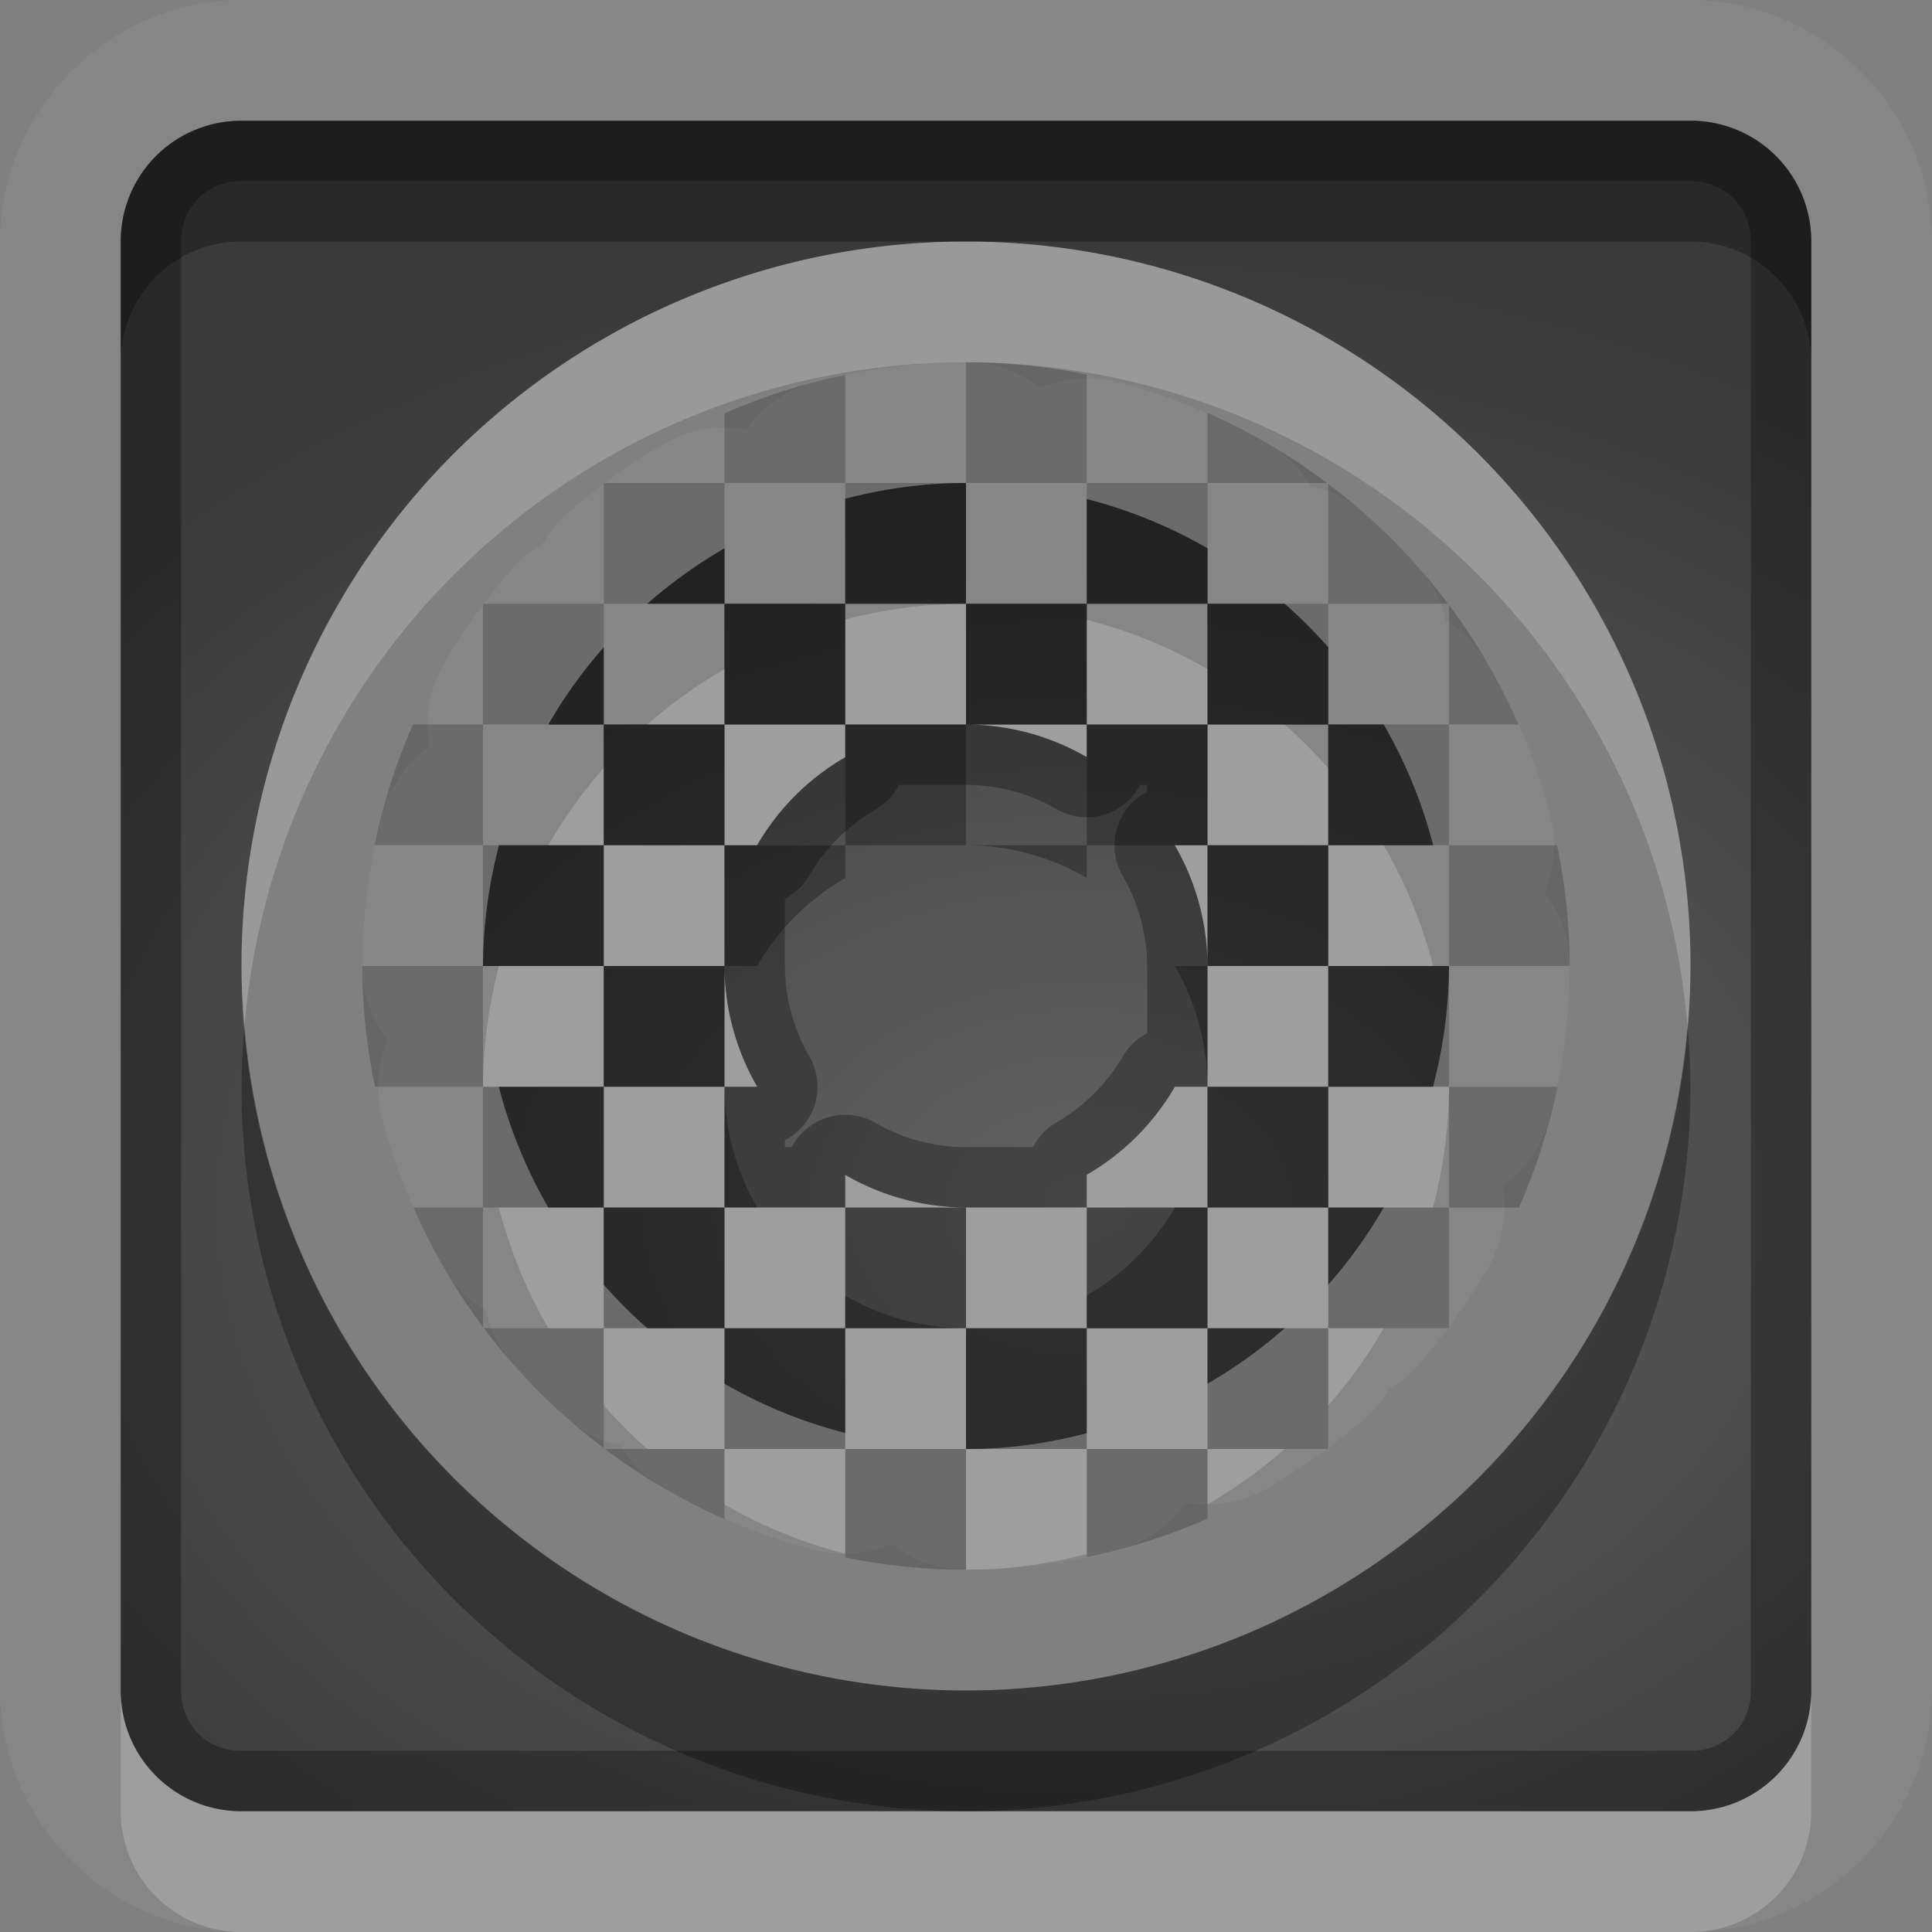 <?xml version="1.0" encoding="UTF-8"?>
<svg id="svg32" width="16" height="16" version="1.1" xmlns="http://www.w3.org/2000/svg" xmlns:cc="http://creativecommons.org/ns#" xmlns:dc="http://purl.org/dc/elements/1.1/" xmlns:rdf="http://www.w3.org/1999/02/22-rdf-syntax-ns#">
 <rect width="100%" height="100%" fill="#808080" stroke="none"/>
 <defs id="defs7">
  <radialGradient id="gr0" cx="9" cy="10" r="11" gradientTransform="matrix(1 0 0 .727 0 2.727)" gradientUnits="userSpaceOnUse">
   <stop id="stop2" stop-opacity=".235" offset="0"/>
   <stop id="stop4" stop-opacity=".549" offset="1"/>
  </radialGradient>
 </defs>
 <path id="path9" d="m2 0c-1.091-1.4572e-16 -2 0.909-2 2v12c-1.4572e-16 1.091 0.909 2 2 2h12c1.091 0 2-0.909 2-2v-12c0-1.091-0.909-2-2-2h-12zm0 1h6 6c0.554 0 1 0.446 1 1v6 6c0 0.554-0.446 1-1 1h-6-6c-0.554 0-1-0.446-1-1v-6-6c0-0.554 0.446-1 1-1zm5.996 2c-0.422 0.002-0.842 0.057-1.25 0.164a1 1 0 0 0-0.564 0.393 1 1 0 0 0-0.682 0.119c-0.284 0.165-0.552 0.357-0.799 0.574a1 1 0 0 0-0.203 0.246 1 1 0 0 0-0.248 0.205c-0.217 0.247-0.41 0.514-0.574 0.799a1 1 0 0 0-0.117 0.682 1 1 0 0 0-0.393 0.562c-0.108 0.408-0.164 0.828-0.166 1.25a1 1 0 0 0 0.211 0.617 1 1 0 0 0-0.049 0.641c0.114 0.438 0.287 0.858 0.514 1.25a1 1 0 0 0 0.35 0.355 1 1 0 0 0 0.225 0.441c0.141 0.16 0.291 0.31 0.451 0.451a1 1 0 0 0 0.443 0.225 1 1 0 0 0 0.355 0.352c0.392 0.226 0.812 0.397 1.25 0.51a1 1 0 0 0 0.635-0.049 1 1 0 0 0 0.619 0.213c0.422-0.002 0.842-0.057 1.25-0.164a1 1 0 0 0 0.564-0.393 1 1 0 0 0 0.682-0.119c0.284-0.165 0.552-0.357 0.799-0.574a1 1 0 0 0 0.203-0.246 1 1 0 0 0 0.248-0.205c0.217-0.247 0.41-0.514 0.574-0.799a1 1 0 0 0 0.117-0.682 1 1 0 0 0 0.393-0.562c0.108-0.408 0.164-0.828 0.166-1.25a1 1 0 0 0-0.211-0.617 1 1 0 0 0 0.049-0.641c-0.114-0.438-0.287-0.858-0.514-1.25a1 1 0 0 0-0.35-0.355 1 1 0 0 0-0.225-0.441c-0.141-0.16-0.291-0.31-0.451-0.451a1 1 0 0 0-0.443-0.225 1 1 0 0 0-0.355-0.352c-0.392-0.226-0.812-0.397-1.25-0.51a1 1 0 0 0-0.635 0.049 1 1 0 0 0-0.619-0.213zm0.004 1v1h1v-0.867c0.35 0.09 0.687 0.228 1 0.408v0.459h0.639c0.128 0.113 0.249 0.233 0.361 0.361v0.639h0.459c0.181 0.313 0.319 0.65 0.41 1h-0.869v1h1c-0.002 0.338-0.047 0.674-0.133 1h-0.867v1h0.459c-0.132 0.227-0.285 0.441-0.459 0.639v-0.639h-1v1h0.639c-0.197 0.174-0.411 0.327-0.639 0.459v-0.459h-1v0.869c-0.326 0.086-0.662 0.131-1 0.131v-1h-1v0.867c-0.35-0.09-0.687-0.228-1-0.408v-0.459h-0.639c-0.128-0.113-0.249-0.233-0.361-0.361v-0.639h-0.459c-0.181-0.313-0.319-0.65-0.41-1h0.869v-1h-1c0.002-0.338 0.047-0.674 0.133-1h0.867v-1h-0.459c0.132-0.227 0.285-0.441 0.459-0.639v0.639h1v-1h-0.639c0.197-0.174 0.411-0.327 0.639-0.459v0.459h1v-0.869c0.326-0.086 0.662-0.13 1-0.131zm-1 1v1h1v-1h-1zm1 1c0.351 4.8e-4 0.696 0.093 1 0.27v-0.27h-1zm1 0h1v-1h-1v1zm1 0v1h1v-1h-1zm0 1h-0.271c0.177 0.304 0.27 0.649 0.271 1v-1zm0 1v1h1v-1h-1zm0 1h-0.27c-0.176 0.303-0.427 0.554-0.73 0.729v0.271h1v-1zm-1 1h-1v1h1v-1zm-1 0c-0.351-4.8e-4 -0.696-0.093-1-0.27v0.27h1zm-1 0h-1v1h1v-1zm-1 0v-1h-1v1h1zm0-1h0.271c-0.177-0.304-0.27-0.649-0.271-1v1zm0-1v-1h-1v1h1zm0-1h0.27c0.176-0.303 0.427-0.554 0.73-0.729v-0.271h-1v1z" fill="#fff" opacity=".05"/>
 <path id="base" d="m2 1c-0.554 0-1 0.446-1 1v12c0 0.554 0.446 1 1 1h12c0.554 0 1-0.446 1-1v-12c0-0.554-0.446-1-1-1h-12zm6 1a6 6 0 0 1 6 6 6 6 0 0 1-6 6 6 6 0 0 1-6-6 6 6 0 0 1 6-6zm0 2c-0.338 0.001-0.674 0.045-1 0.131v0.869h1v-1zm0 1v1h1v-1h-1zm1 0h1v-0.459c-0.313-0.181-0.65-0.318-1-0.408v0.867zm1 0v1h1v-0.639c-0.113-0.128-0.233-0.249-0.361-0.361h-0.639zm1 1v1h0.869c-0.091-0.35-0.229-0.687-0.41-1h-0.459zm0 1h-1v1h1v-1zm0 1v1h0.867c0.086-0.326 0.131-0.662 0.133-1h-1zm0 1h-1v1h1v-1zm0 1v0.639c0.174-0.197 0.327-0.411 0.459-0.639h-0.459zm-1 0h-1v1h1v-1zm0 1v0.459c0.227-0.132 0.441-0.285 0.639-0.459h-0.639zm-1 0h-1v1c0.338-0.001 0.674-0.045 1-0.131v-0.869zm-1 0v-1h-1v1h1zm-1 0h-1v0.459c0.313 0.181 0.65 0.318 1 0.408v-0.867zm-1 0v-1h-1v0.639c0.113 0.128 0.233 0.249 0.361 0.361h0.639zm-1-1v-1h-0.869c0.091 0.35 0.229 0.687 0.41 1h0.459zm0-1h1v-1h-1v1zm0-1v-1h-0.867c-0.086 0.326-0.131 0.662-0.133 1h1zm0-1h1v-1h-1v1zm0-1v-0.639c-0.174 0.197-0.327 0.411-0.459 0.639h0.459zm1 0h1v-1h-1v1zm0-1v-0.459c-0.227 0.132-0.441 0.285-0.639 0.459h0.639zm1 1v0.271c-0.303 0.175-0.555 0.426-0.73 0.729h-0.27v1c0.001 0.351 0.095 0.696 0.271 1h-0.271v1h1v-0.27c0.304 0.176 0.649 0.269 1 0.27h1v-0.271c0.303-0.175 0.555-0.426 0.73-0.729h0.27v-1c-0.001-0.351-0.095-0.696-0.271-1h0.271v-1h-1v0.27c-0.304-0.176-0.649-0.269-1-0.27h-1z" fill="url(#gr0)"/>
 <path id="path15" d="m8 3v1h1v-0.898a5 5 0 0 0-1-0.102zm1 1v0.133a4 4 0 0 1 1 0.408v-0.541h-1zm1 0h0.99a5 5 0 0 0-0.99-0.58v0.58zm-2 0h-1v0.131a4 4 0 0 1 1-0.131zm-1 0v-0.895a5 5 0 0 0-1 0.318v0.576h1zm-1 0h-0.99a5 5 0 0 0-0.01 0.008v0.992h0.361a4 4 0 0 1 0.639-0.459v-0.541zm-1 1h-0.992a5 5 0 0 0-0.008 0.01v0.99h0.541a4 4 0 0 1 0.459-0.639v-0.361zm-1 1h-0.58a5 5 0 0 0-0.318 1h0.898v-1zm0 1v1a4 4 0 0 1 0.133-1h-0.133zm0 1h-1a5 5 0 0 0 0.105 1h0.895v-1zm0 1v1h0.541a4 4 0 0 1-0.41-1h-0.131zm0 1h-0.576a5 5 0 0 0 0.576 0.99v-0.99zm7-5.992v0.992h0.992a5 5 0 0 0-0.992-0.992zm0 0.992h-0.361a4 4 0 0 1 0.361 0.361v-0.361zm1 0.01v0.99h0.576a5 5 0 0 0-0.576-0.99zm0 0.99h-0.541a4 4 0 0 1 0.41 1h0.131v-1zm0 1v1h1a5 5 0 0 0-0.105-1h-0.895zm0 1a4 4 0 0 1-0.133 1h0.133v-1zm0 1v1h0.58a5 5 0 0 0 0.318-1h-0.898zm0 1h-0.541a4 4 0 0 1-0.459 0.639v0.361h0.992a5 5 0 0 0 0.008-0.01v-0.99zm-1 1h-0.361a4 4 0 0 1-0.639 0.459v0.541h0.99a5 5 0 0 0 0.01-0.008v-0.992zm-1 1h-1v0.895a5 5 0 0 0 1-0.318v-0.576zm-1 0v-0.131a4 4 0 0 1-1 0.131h1zm-1 0h-1v0.898a5 5 0 0 0 1 0.102v-1zm-1 0v-0.133a4 4 0 0 1-1-0.408v0.541h1zm-1 0h-0.99a5 5 0 0 0 0.99 0.58v-0.58zm-1-1.361v0.361h0.361a4 4 0 0 1-0.361-0.361zm0 0.361h-0.992a5 5 0 0 0 0.992 0.992v-0.992z" opacity=".2"/>
 <path id="path17" d="m2 1c-0.554 0-1 0.446-1 1v12c0 0.554 0.446 1 1 1h12c0.554 0 1-0.446 1-1v-12c0-0.554-0.446-1-1-1h-12zm0 0.5h12c0.286 0 0.5 0.214 0.5 0.5v12c0 0.286-0.214 0.5-0.5 0.5h-12c-0.286 0-0.5-0.214-0.5-0.5v-12c0-0.286 0.214-0.5 0.5-0.5zm6 2.5c-0.338 1e-3 -0.674 0.045-1 0.131v0.869h1v-1zm0 1v1h1v-1h-1zm1 0h1v-0.459c-0.313-0.181-0.65-0.318-1-0.408v0.867zm1 0v1h1v-0.639c-0.113-0.128-0.233-0.249-0.361-0.361h-0.639zm1 1v1h0.869c-0.091-0.35-0.229-0.687-0.41-1h-0.459zm0 1h-1v1h1v-1zm0 1v1h0.867c0.086-0.326 0.131-0.662 0.133-1h-1zm0 1h-1v1h1v-1zm0 1v0.639c0.174-0.197 0.327-0.411 0.459-0.639h-0.459zm-1 0h-1v1h1v-1zm0 1v0.459c0.227-0.132 0.441-0.285 0.639-0.459h-0.639zm-1 0h-1v1c0.338 0 0.674-0.045 1-0.131v-0.869zm-1 0v-1h-1v1h1zm-1 0h-1v0.459c0.313 0.181 0.65 0.318 1 0.408v-0.867zm-1 0v-1h-1v0.639c0.113 0.128 0.233 0.249 0.361 0.361h0.639zm-1-1v-1h-0.869c0.091 0.35 0.229 0.687 0.41 1h0.459zm0-1h1v-1h-1v1zm0-1v-1h-0.867c-0.086 0.326-0.131 0.662-0.133 1h1zm0-1h1v-1h-1v1zm0-1v-0.639c-0.174 0.197-0.327 0.411-0.459 0.639h0.459zm1 0h1v-1h-1v1zm0-1v-0.459c-0.227 0.132-0.441 0.285-0.639 0.459h0.639zm1 1v0.271c-0.303 0.175-0.555 0.426-0.73 0.729h-0.27v1c1e-3 0.351 0.095 0.696 0.271 1h-0.271v1h1v-0.27c0.304 0.176 0.649 0.269 1 0.27h1v-0.271c0.303-0.175 0.555-0.426 0.73-0.729h0.27v-1c-1e-3 -0.351-0.095-0.696-0.271-1h0.271v-1h-1v0.27c-0.304-0.176-0.649-0.269-1-0.27h-1zm0.445 0.5h0.555c0.263 3.6e-4 0.522 0.069 0.75 0.201a0.5 0.5 0 0 0 0.693-0.201h0.057v0.057a0.5 0.5 0 0 0-0.203 0.695c0.132 0.227 0.202 0.485 0.203 0.748v0.002 0.555a0.5 0.5 0 0 0-0.201 0.191c-0.132 0.227-0.322 0.416-0.549 0.547a0.5 0.5 0 0 0-0.195 0.205h-0.555c-0.263-3.6e-4 -0.522-0.069-0.75-0.201a0.5 0.5 0 0 0-0.693 0.201h-0.057v-0.057a0.5 0.5 0 0 0 0.203-0.695c-0.132-0.227-0.202-0.485-0.203-0.748v-0.002-0.555a0.5 0.5 0 0 0 0.201-0.191c0.132-0.227 0.322-0.416 0.549-0.547a0.5 0.5 0 0 0 0.195-0.205z" opacity=".3"/>
 <path id="path22" d="m8 2a6 6 0 0 0-6 6 6 6 0 0 0 0.025 0.498 6 6 0 0 1 5.975-5.498 6 6 0 0 1 5.975 5.502 6 6 0 0 0 0.025-0.502 6 6 0 0 0-6-6zm0 3c-0.338 1e-3 -0.674 0.045-1 0.131v0.869h1v-1zm0 1c0.351 4.8e-4 0.696 0.093 1 0.27v-0.27h-1zm1 0h1v-0.459c-0.313-0.181-0.65-0.318-1-0.408v0.867zm1 0v1h1v-0.639c-0.113-0.128-0.233-0.249-0.361-0.361h-0.639zm1 1v1h0.869c-0.091-0.35-0.229-0.687-0.41-1h-0.459zm0 1h-1v1h1v-1zm0 1v1h0.459 0.408c0.086-0.326 0.131-0.662 0.133-1h-0.133-0.867zm0 1h-1v1h0.639 0.361v-0.361-0.639zm0 1v0.639c0.174-0.197 0.327-0.411 0.459-0.639h-0.459zm-1 0h-1v0.869 0.131h1v-0.541-0.459zm0 1v0.459c0.227-0.132 0.441-0.285 0.639-0.459h-0.639zm-1 0h-1v1c0.338 0 0.674-0.045 1-0.131v-0.869zm-1 0v-1h-1v0.867 0.133h1zm-1 0h-1v0.459c0.313 0.181 0.65 0.318 1 0.408v-0.867zm-1 0v-0.541-0.459h-0.639-0.361v0.639c0.113 0.128 0.233 0.249 0.361 0.361h0.639zm-1-1v-0.361-0.639h-0.459-0.41c0.091 0.35 0.229 0.687 0.41 1h0.459zm0-1h1v-1h-1v1zm0-1v-1h-0.867c-0.086 0.326-0.131 0.662-0.133 1h0.131 0.869zm0-1h1v-1h-1v1zm0-1v-0.639c-0.174 0.197-0.327 0.411-0.459 0.639h0.459zm1 0h0.27c0.176-0.303 0.427-0.554 0.73-0.729v-0.271h-1v1zm0-1v-0.459c-0.227 0.132-0.441 0.285-0.639 0.459h0.639zm0 2v1h0.271c-0.177-0.304-0.27-0.649-0.271-1zm0 2v1h1v-0.27-0.731h-0.729-0.271zm1 0h1c-0.351-4.8e-4 -0.696-0.093-1-0.27v0.27zm1 0v1h1v-0.272-0.729h-1zm1 0h0.73 0.27v-1h-0.27c-0.176 0.303-0.427 0.554-0.73 0.729v0.271zm1-2v-1h-0.271c0.177 0.304 0.27 0.649 0.271 1zm-9 6v1c0 0.554 0.446 1 1 1h12c0.554 0 1-0.446 1-1v-1c0 0.554-0.446 1-1 1h-6-6c-0.554 0-1-0.446-1-1z" fill="#fff" opacity=".2"/>
 <path id="path27" d="m2 1c-0.554 0-1 0.446-1 1v1c0-0.554 0.446-1 1-1h6 6c0.554 0 1 0.446 1 1v-1c0-0.554-0.446-1-1-1h-12zm6 3c-0.338 1e-3 -0.674 0.045-1 0.131v0.869h1v-1zm0 1v1h1v-0.867-0.133h-1zm1 0h1v-0.459c-0.313-0.181-0.65-0.318-1-0.408v0.867zm1 0v0.541 0.459h0.639 0.361v-0.639c-0.113-0.128-0.233-0.249-0.361-0.361h-0.639zm1 1v0.361 0.639h0.459 0.41c-0.091-0.35-0.229-0.687-0.41-1h-0.459zm0 1h-1v1h1v-1zm0 1v1h0.867c0.086-0.326 0.131-0.662 0.133-1h-0.131-0.869zm0 1h-1v1h1v-1zm0 1v0.639c0.174-0.197 0.327-0.411 0.459-0.639h-0.459zm-1 0h-0.27c-0.176 0.302-0.427 0.554-0.73 0.729v0.272h1v-1zm0 1v0.459c0.227-0.132 0.441-0.285 0.639-0.459h-0.639zm-1 0h-1v1c0.338 0 0.674-0.045 1-0.131v-0.869zm-1 0c-0.351-5e-4 -0.696-0.093-1-0.27v0.27h1zm-1 0h-1v0.459c0.313 0.181 0.65 0.318 1 0.408v-0.867zm-1 0v-1h-1v0.639c0.113 0.128 0.233 0.249 0.361 0.361h0.639zm-1-1v-1h-0.869c0.091 0.35 0.229 0.687 0.41 1h0.459zm0-1h1v-1h-1v1zm0-1v-1h-0.459-0.408c-0.086 0.326-0.131 0.662-0.133 1h0.133 0.867zm0-1h1v-1h-0.639-0.361v0.361 0.639zm0-1v-0.639c-0.174 0.197-0.327 0.411-0.459 0.639h0.459zm1 0h1v-0.869-0.131h-1v0.541 0.459zm0-1v-0.459c-0.227 0.132-0.441 0.285-0.639 0.459h0.639zm1 1v0.271 0.729h1v-1h-1zm1 1c0.351 4.8e-4 0.696 0.093 1 0.27v-0.27h-1zm1 0h0.729 0.271v-1h-1v0.27 0.73zm-2 0h-0.73-0.27v1h0.27c0.176-0.303 0.427-0.554 0.73-0.729v-0.271zm-1 2v1h0.271c-0.177-0.304-0.27-0.649-0.271-1zm4 0v-1h-0.271c0.177 0.304 0.27 0.649 0.271 1zm-7.975-0.502a6 6 0 0 0-0.025 0.502 6 6 0 0 0 6 6 6 6 0 0 0 6-6 6 6 0 0 0-0.025-0.498 6 6 0 0 1-5.975 5.498 6 6 0 0 1-5.975-5.502z" opacity=".3"/>
</svg>
